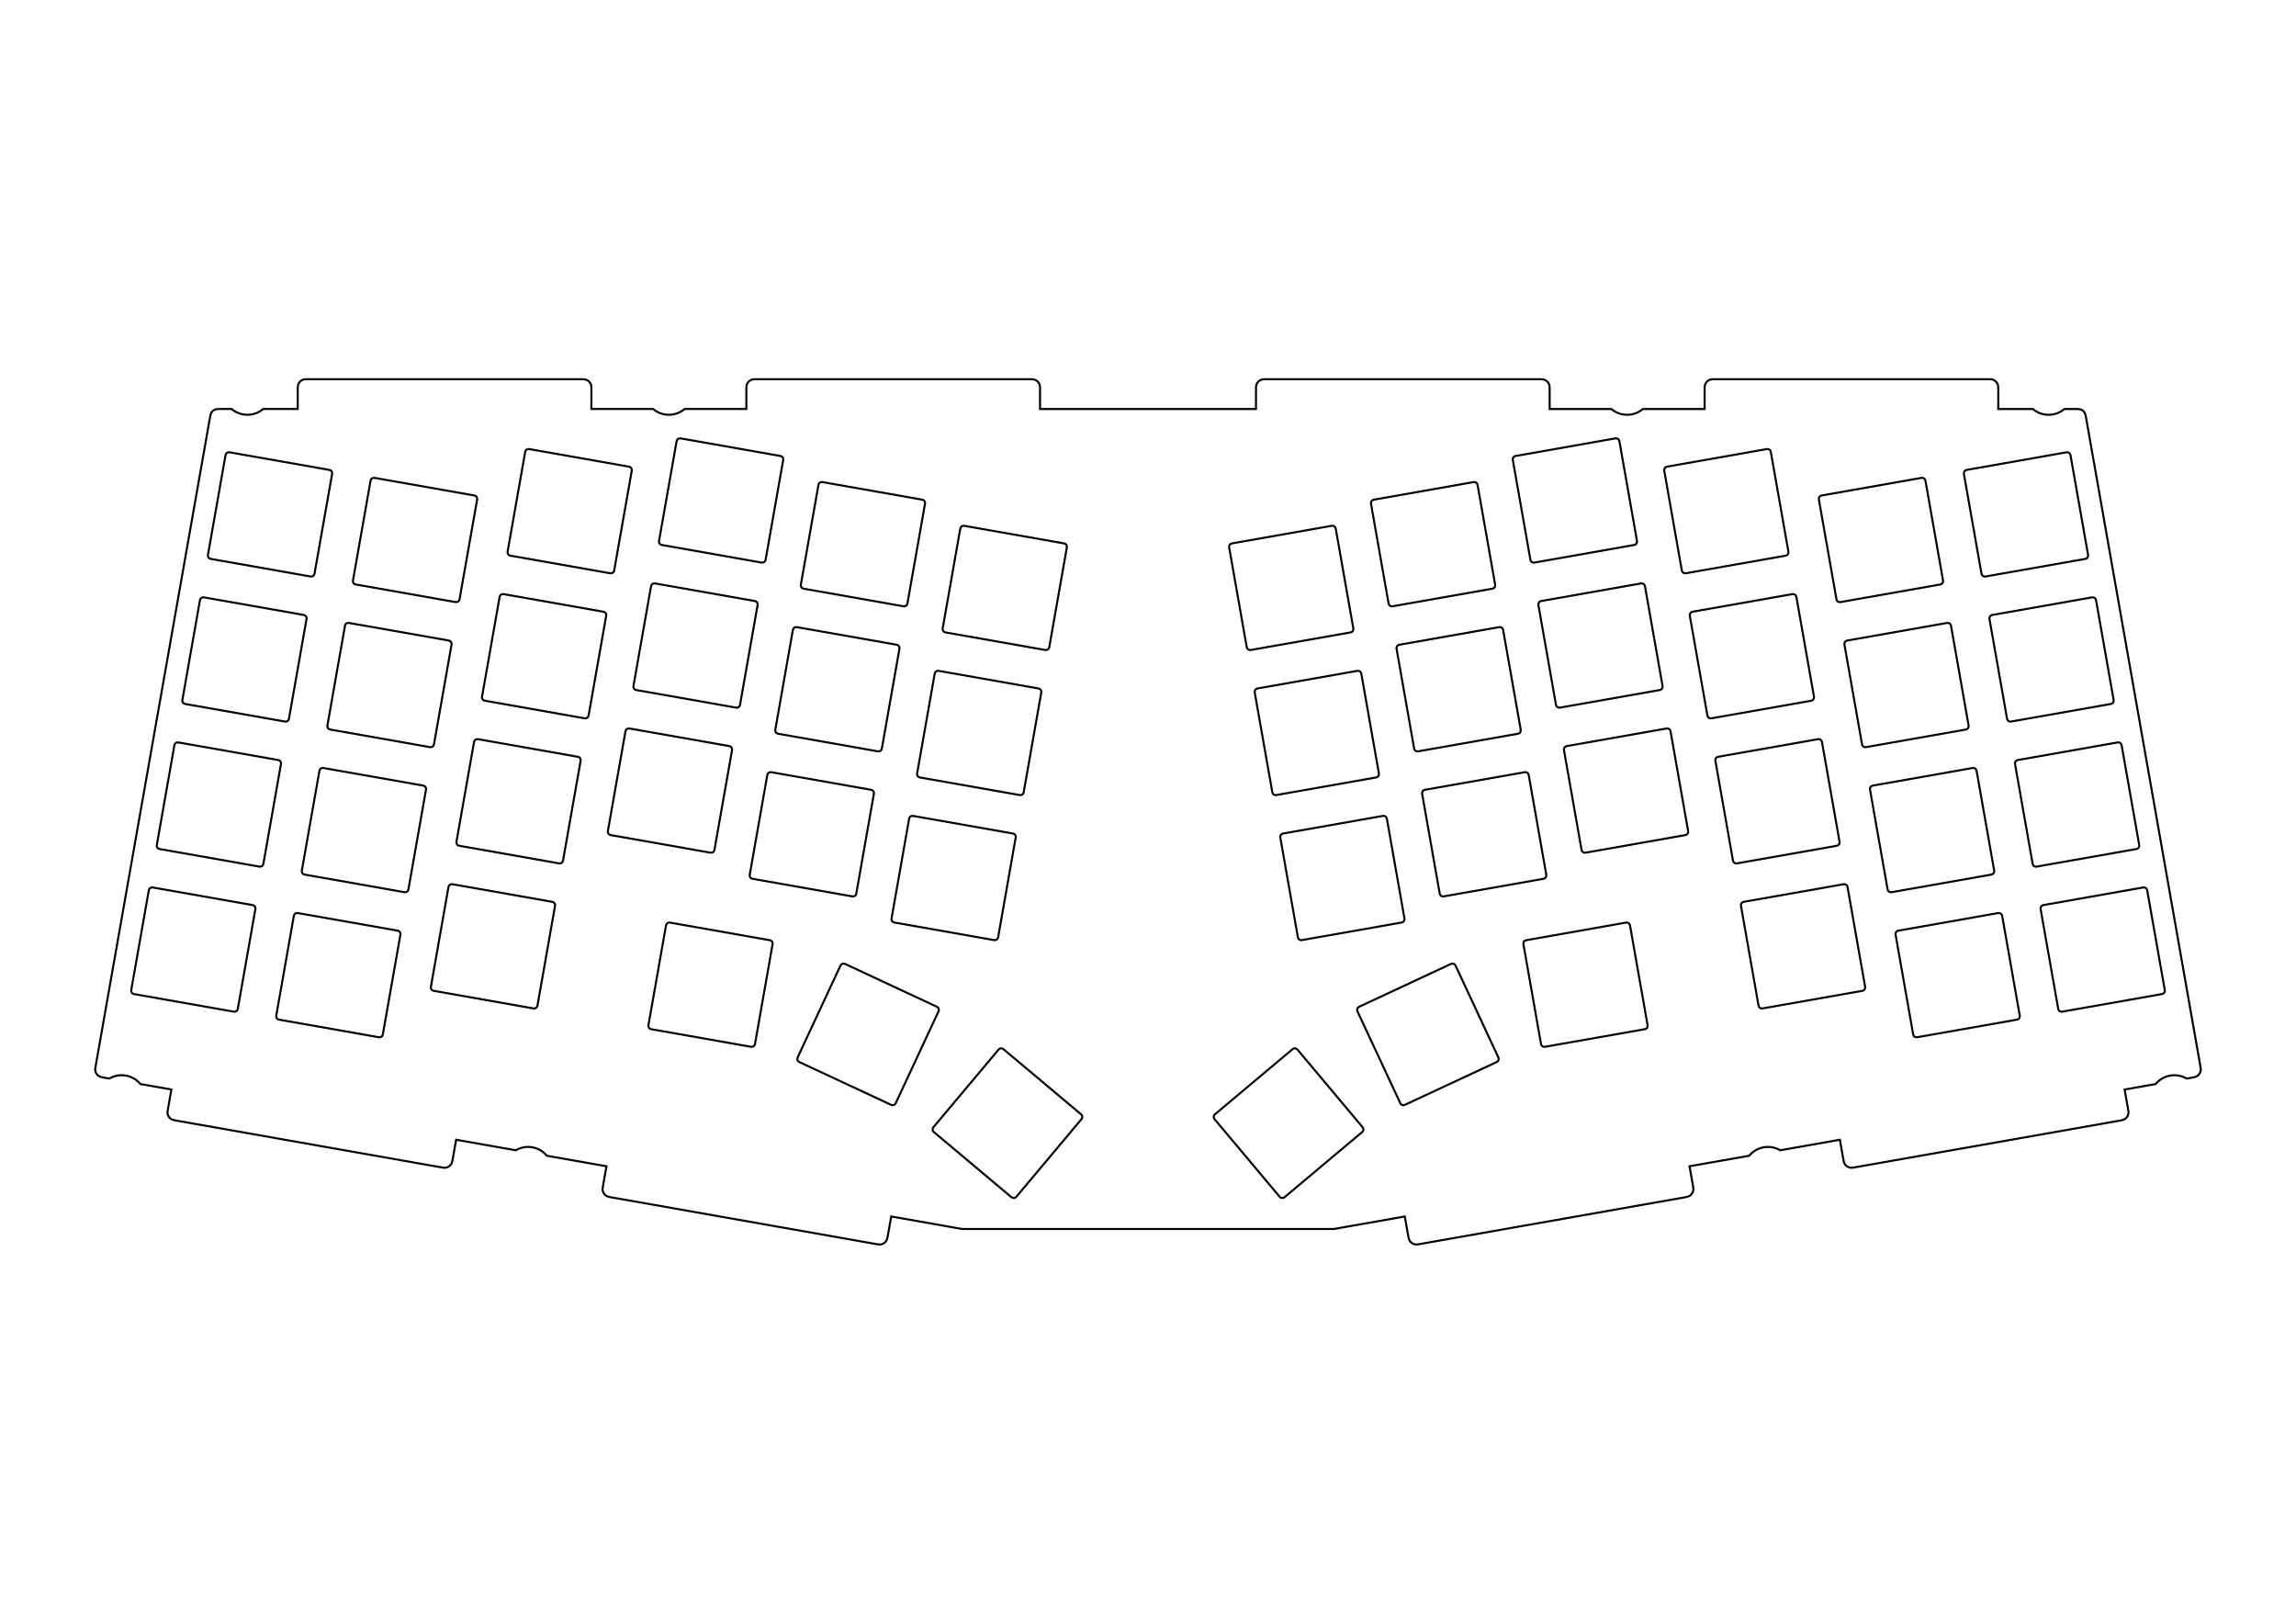 <?xml version="1.0" encoding="UTF-8" standalone="no"?>
<svg
   viewBox="0 0 1122.52 793.701"
   width="297mm"
   height="210mm"
   version="1.1"
   id="svg486"
   sodipodi:docname="switch-plate.svg"
   inkscape:version="1.3 (0e150ed, 2023-07-21)"
   xmlns:inkscape="http://www.inkscape.org/namespaces/inkscape"
   xmlns:sodipodi="http://sodipodi.sourceforge.net/DTD/sodipodi-0.dtd"
   xmlns="http://www.w3.org/2000/svg"
   xmlns:svg="http://www.w3.org/2000/svg">
  <sodipodi:namedview
     id="namedview486"
     pagecolor="#ffffff"
     bordercolor="#111111"
     borderopacity="1"
     inkscape:showpageshadow="0"
     inkscape:pageopacity="0"
     inkscape:pagecheckerboard="1"
     inkscape:deskcolor="#d1d1d1"
     inkscape:document-units="mm"
     inkscape:zoom="0.65767856"
     inkscape:cx="334.50992"
     inkscape:cy="549.66061"
     inkscape:window-width="2464"
     inkscape:window-height="1342"
     inkscape:window-x="1060"
     inkscape:window-y="452"
     inkscape:window-maximized="0"
     inkscape:current-layer="g486" />
  <desc
     id="desc1">switch-plate.dxf - scale = 1.000000, origin = (0.000000, 0.000000), method = manual</desc>
  <defs
     id="defs4">
    <marker
       id="DistanceX"
       orient="auto"
       refX="0"
       refY="0"
       style="overflow:visible">
      <path
         d="M 3,-3 -3,3 M 0,-5 V 5"
         style="stroke:#000000;stroke-width:0.5"
         id="path1" />
    </marker>
    <pattern
       id="Hatch"
       patternUnits="userSpaceOnUse"
       width="8"
       height="8"
       x="0"
       y="0">
      <path
         d="M8 4 l-4,4"
         stroke="#000000"
         stroke-width="0.25"
         linecap="square"
         id="path2" />
      <path
         d="M6 2 l-4,4"
         stroke="#000000"
         stroke-width="0.25"
         linecap="square"
         id="path3" />
      <path
         d="M4 0 l-4,4"
         stroke="#000000"
         stroke-width="0.25"
         linecap="square"
         id="path4" />
    </pattern>
    <symbol
       id="*MODEL_SPACE" />
    <symbol
       id="*PAPER_SPACE" />
  </defs>
  <g
     inkscape:groupmode="layer"
     inkscape:label="0"
     id="g486">
    <g
       id="g1"
       transform="translate(-2.843,9.539)">
      <path
         d="m 825.174,269.605 c 0.048,0.139 0.12,0.296 0.241,0.453 0.147,0.191 0.327,0.336 0.5,0.435 0.189,0.109 0.385,0.176 0.593,0.203 0.273,0.035 0.515,-0.01 0.741,-0.047 l 48.388,-8.531 c 0.158,-0.029 0.321,-0.058 0.488,-0.115 0.139,-0.048 0.296,-0.12 0.453,-0.241 0.191,-0.146 0.335,-0.327 0.435,-0.5 0.109,-0.189 0.176,-0.385 0.203,-0.593 0.035,-0.273 -0.007,-0.515 -0.047,-0.74 l -8.532,-48.389 c -0.028,-0.158 -0.057,-0.321 -0.114,-0.488 -0.048,-0.139 -0.12,-0.296 -0.241,-0.453 -0.147,-0.191 -0.327,-0.336 -0.5,-0.435 -0.189,-0.109 -0.385,-0.176 -0.593,-0.203 -0.273,-0.035 -0.515,0.01 -0.741,0.048 l -48.388,8.531 c -0.158,0.028 -0.321,0.057 -0.488,0.114 -0.139,0.048 -0.296,0.12 -0.453,0.241 -0.191,0.147 -0.335,0.327 -0.435,0.5 -0.109,0.189 -0.176,0.385 -0.203,0.593 -0.035,0.273 0.007,0.515 0.047,0.742 l 8.532,48.389 c 0.028,0.156 0.057,0.319 0.114,0.486 z"
         style="fill:none;stroke:#000000"
         id="path7"
         sodipodi:nodetypes="ssssccssssccssssccssssccs" />
      <path
         d="m 1052.532,425.355 c -0.048,-0.139 -0.12,-0.296 -0.241,-0.453 -0.147,-0.191 -0.327,-0.335 -0.5,-0.435 -0.189,-0.109 -0.385,-0.176 -0.593,-0.203 -0.274,-0.035 -0.515,0.007 -0.741,0.047 l -48.387,8.532 c -0.158,0.028 -0.321,0.057 -0.488,0.114 -0.139,0.048 -0.296,0.12 -0.453,0.241 -0.191,0.147 -0.336,0.327 -0.435,0.5 -0.109,0.189 -0.176,0.385 -0.203,0.593 -0.036,0.273 0.01,0.515 0.047,0.741 l 8.532,48.387 c 0.028,0.158 0.057,0.321 0.114,0.488 0.048,0.139 0.12,0.296 0.241,0.453 0.147,0.191 0.327,0.336 0.5,0.435 0.189,0.109 0.385,0.176 0.593,0.203 0.274,0.035 0.515,-0.01 0.741,-0.047 l 48.388,-8.532 c 0.158,-0.028 0.321,-0.056 0.488,-0.114 0.139,-0.048 0.296,-0.12 0.453,-0.241 0.191,-0.147 0.336,-0.327 0.435,-0.5 0.109,-0.189 0.176,-0.385 0.203,-0.593 0.035,-0.274 -0.01,-0.515 -0.047,-0.741 l -8.532,-48.387 c -0.028,-0.158 -0.057,-0.321 -0.114,-0.488 z"
         style="fill:none;stroke:#000000"
         id="path13"
         sodipodi:nodetypes="ssssccssssccssssccssssccs" />
      <path
         style="fill:none;stroke:#000000"
         d="m 687.359,529.539 c 0.068,0.145 0.138,0.295 0.237,0.442 0.082,0.122 0.193,0.255 0.35,0.375 0.191,0.147 0.403,0.239 0.596,0.291 0.21,0.056 0.417,0.071 0.625,0.043 0.273,-0.036 0.496,-0.14 0.704,-0.237 l 44.53,-20.765 c 0.145,-0.068 0.296,-0.138 0.442,-0.236 0.122,-0.082 0.255,-0.193 0.375,-0.35 0.147,-0.191 0.239,-0.403 0.291,-0.596 0.056,-0.21 0.071,-0.417 0.043,-0.625 -0.036,-0.273 -0.14,-0.496 -0.237,-0.704 l -20.765,-44.531 c -0.068,-0.145 -0.138,-0.295 -0.236,-0.442 -0.082,-0.122 -0.193,-0.255 -0.35,-0.375 -0.191,-0.147 -0.403,-0.239 -0.596,-0.291 -0.21,-0.056 -0.417,-0.071 -0.625,-0.043 -0.273,0.037 -0.496,0.14 -0.704,0.237 l -44.531,20.765 c -0.145,0.068 -0.295,0.138 -0.442,0.236 -0.122,0.082 -0.255,0.193 -0.375,0.35 -0.147,0.191 -0.239,0.403 -0.291,0.596 -0.056,0.21 -0.071,0.417 -0.043,0.625 0.036,0.273 0.14,0.496 0.237,0.704 z"
         id="path26"
         sodipodi:nodetypes="cssssccssssccssssccsssscc" />
      <path
         d="m 669.015,543.63 c 0.097,-0.111 0.196,-0.252 0.272,-0.435 0.092,-0.223 0.127,-0.451 0.127,-0.651 -1.7e-4,-0.218 -0.04,-0.421 -0.121,-0.615 -0.106,-0.255 -0.264,-0.443 -0.411,-0.619 l -31.583,-37.639 c -0.103,-0.123 -0.21,-0.25 -0.343,-0.366 -0.111,-0.097 -0.252,-0.196 -0.435,-0.272 -0.223,-0.092 -0.451,-0.127 -0.651,-0.127 -0.218,1e-4 -0.421,0.04 -0.615,0.12 -0.255,0.106 -0.443,0.264 -0.618,0.411 l -37.639,31.583 c -0.123,0.103 -0.25,0.21 -0.366,0.343 -0.097,0.111 -0.196,0.252 -0.272,0.435 -0.092,0.223 -0.127,0.451 -0.127,0.651 1.7e-4,0.218 0.04,0.421 0.121,0.615 0.106,0.255 0.264,0.442 0.411,0.618 l 31.583,37.639 c 0.103,0.123 0.21,0.25 0.343,0.366 0.111,0.097 0.252,0.196 0.435,0.272 0.223,0.092 0.451,0.127 0.651,0.127 0.218,-2e-4 0.421,-0.04 0.615,-0.121 0.255,-0.106 0.443,-0.264 0.618,-0.411 l 37.639,-31.583 c 0.123,-0.103 0.25,-0.209 0.366,-0.343 z"
         style="fill:none;stroke:#000000"
         id="path33"
         sodipodi:nodetypes="ssssccssssccssssccssssccs" />
      <path
         style="fill:none;stroke:#000000"
         d="m 706.69,427.071 c 0.028,0.158 0.057,0.321 0.114,0.488 0.048,0.139 0.12,0.296 0.241,0.453 0.147,0.191 0.327,0.335 0.5,0.435 0.189,0.109 0.385,0.176 0.593,0.203 0.273,0.035 0.515,-0.007 0.741,-0.047 l 48.387,-8.532 c 0.158,-0.028 0.321,-0.057 0.488,-0.114 0.139,-0.048 0.296,-0.12 0.453,-0.241 0.191,-0.147 0.335,-0.327 0.435,-0.5 0.109,-0.189 0.176,-0.385 0.203,-0.593 0.035,-0.273 -0.007,-0.515 -0.047,-0.741 l -8.532,-48.388 c -0.028,-0.158 -0.057,-0.321 -0.114,-0.488 -0.048,-0.139 -0.12,-0.296 -0.241,-0.453 -0.147,-0.191 -0.327,-0.335 -0.5,-0.435 -0.189,-0.109 -0.385,-0.176 -0.593,-0.203 -0.273,-0.035 -0.515,0.007 -0.741,0.047 l -48.388,8.532 c -0.158,0.028 -0.321,0.057 -0.488,0.114 -0.139,0.048 -0.296,0.12 -0.453,0.241 -0.191,0.147 -0.335,0.327 -0.435,0.5 -0.109,0.189 -0.176,0.385 -0.203,0.593 -0.035,0.273 0.007,0.515 0.047,0.741 z"
         id="path38"
         sodipodi:nodetypes="cssssccssssccssssccsssscc" />
      <path
         style="fill:none;stroke:#000000"
         d="m 311.683,220.73 c 0.04,-0.227 0.082,-0.468 0.047,-0.742 -0.027,-0.208 -0.095,-0.405 -0.203,-0.593 -0.1,-0.173 -0.244,-0.354 -0.435,-0.5 -0.157,-0.12 -0.314,-0.193 -0.453,-0.241 -0.167,-0.057 -0.33,-0.086 -0.488,-0.114 l -48.388,-8.531 c -0.226,-0.041 -0.468,-0.083 -0.741,-0.048 -0.208,0.027 -0.404,0.094 -0.593,0.203 -0.174,0.1 -0.354,0.244 -0.5,0.435 -0.12,0.157 -0.193,0.314 -0.241,0.453 -0.057,0.167 -0.086,0.33 -0.114,0.488 l -8.532,48.389 c -0.04,0.225 -0.082,0.467 -0.047,0.74 0.027,0.208 0.095,0.405 0.203,0.593 0.1,0.173 0.244,0.354 0.435,0.5 0.157,0.12 0.314,0.193 0.453,0.241 0.167,0.057 0.33,0.086 0.488,0.115 l 48.388,8.531 c 0.226,0.039 0.468,0.082 0.741,0.047 0.208,-0.027 0.404,-0.094 0.593,-0.203 0.174,-0.1 0.354,-0.244 0.5,-0.435 0.12,-0.157 0.193,-0.314 0.241,-0.453 0.057,-0.167 0.086,-0.33 0.114,-0.486 z"
         id="path45"
         sodipodi:nodetypes="cssssccssssccssssccsssscc" />
      <path
         style="fill:none;stroke:#000000"
         d="m 680.924,390.861 c -0.028,-0.158 -0.057,-0.321 -0.114,-0.488 -0.048,-0.139 -0.12,-0.296 -0.241,-0.453 -0.147,-0.191 -0.327,-0.335 -0.5,-0.435 -0.189,-0.109 -0.385,-0.176 -0.593,-0.203 -0.273,-0.035 -0.515,0.007 -0.741,0.047 l -48.387,8.532 c -0.158,0.028 -0.321,0.057 -0.488,0.114 -0.139,0.048 -0.296,0.12 -0.453,0.241 -0.191,0.147 -0.335,0.327 -0.435,0.5 -0.109,0.189 -0.176,0.385 -0.203,0.593 -0.035,0.273 0.007,0.515 0.047,0.741 l 8.532,48.388 c 0.028,0.158 0.057,0.321 0.114,0.488 0.048,0.139 0.12,0.296 0.241,0.453 0.147,0.191 0.327,0.335 0.5,0.435 0.189,0.109 0.385,0.176 0.593,0.203 0.273,0.035 0.515,-0.007 0.741,-0.047 l 48.387,-8.532 c 0.158,-0.028 0.321,-0.057 0.488,-0.114 0.139,-0.048 0.296,-0.12 0.453,-0.241 0.191,-0.147 0.335,-0.327 0.435,-0.5 0.109,-0.189 0.176,-0.385 0.203,-0.593 0.035,-0.273 -0.007,-0.515 -0.047,-0.741 z"
         id="path58"
         sodipodi:nodetypes="cssssccssssccssssccsssscc" />
      <path
         style="fill:none;stroke:#000000"
         d="m 67.033,474.231 c -0.04,0.226 -0.082,0.468 -0.047,0.741 0.027,0.208 0.095,0.404 0.203,0.593 0.1,0.173 0.244,0.354 0.435,0.5 0.157,0.12 0.314,0.193 0.453,0.241 0.167,0.057 0.33,0.086 0.488,0.114 l 48.388,8.532 c 0.226,0.04 0.468,0.083 0.741,0.047 0.208,-0.027 0.404,-0.094 0.593,-0.203 0.173,-0.1 0.354,-0.244 0.5,-0.435 0.12,-0.157 0.193,-0.314 0.241,-0.453 0.057,-0.167 0.086,-0.33 0.114,-0.488 l 8.532,-48.387 c 0.04,-0.226 0.082,-0.468 0.047,-0.741 -0.027,-0.208 -0.095,-0.404 -0.203,-0.593 -0.1,-0.174 -0.244,-0.354 -0.435,-0.5 -0.157,-0.12 -0.314,-0.193 -0.453,-0.241 -0.167,-0.057 -0.33,-0.086 -0.488,-0.114 l -48.387,-8.532 c -0.226,-0.04 -0.468,-0.083 -0.741,-0.047 -0.208,0.027 -0.404,0.095 -0.593,0.203 -0.173,0.1 -0.354,0.244 -0.5,0.435 -0.12,0.157 -0.193,0.314 -0.241,0.453 -0.057,0.167 -0.086,0.33 -0.114,0.488 z"
         id="path63"
         sodipodi:nodetypes="cssssccssssccssssccsssscc" />
      <path
         style="fill:none;stroke:#000000"
         d="m 312.571,325.61 c -0.04,0.226 -0.082,0.468 -0.047,0.741 0.027,0.208 0.095,0.404 0.203,0.593 0.1,0.173 0.244,0.354 0.435,0.5 0.157,0.12 0.314,0.193 0.453,0.241 0.167,0.057 0.33,0.086 0.488,0.114 l 48.388,8.532 c 0.226,0.04 0.468,0.082 0.741,0.047 0.208,-0.027 0.404,-0.095 0.593,-0.203 0.173,-0.1 0.354,-0.244 0.5,-0.435 0.12,-0.157 0.193,-0.314 0.241,-0.453 0.057,-0.167 0.086,-0.33 0.114,-0.488 l 8.532,-48.388 c 0.04,-0.226 0.082,-0.467 0.047,-0.741 -0.027,-0.208 -0.095,-0.404 -0.203,-0.593 -0.1,-0.173 -0.244,-0.354 -0.435,-0.5 -0.157,-0.12 -0.314,-0.193 -0.453,-0.241 -0.167,-0.057 -0.33,-0.086 -0.488,-0.115 l -48.387,-8.531 c -0.226,-0.04 -0.468,-0.082 -0.741,-0.047 -0.208,0.027 -0.404,0.095 -0.593,0.203 -0.173,0.1 -0.354,0.244 -0.5,0.435 -0.12,0.157 -0.193,0.314 -0.241,0.453 -0.057,0.167 -0.086,0.33 -0.114,0.487 z"
         id="path71"
         sodipodi:nodetypes="cssssccssssccssssccsssscc" />
      <path
         d="m 806.994,276.735 c -0.048,-0.139 -0.12,-0.296 -0.241,-0.453 -0.147,-0.191 -0.327,-0.335 -0.5,-0.435 -0.189,-0.109 -0.385,-0.176 -0.593,-0.203 -0.273,-0.035 -0.515,0.01 -0.741,0.047 l -48.387,8.531 c -0.158,0.029 -0.321,0.058 -0.488,0.115 -0.139,0.048 -0.296,0.12 -0.453,0.241 -0.191,0.147 -0.335,0.327 -0.435,0.5 -0.109,0.189 -0.176,0.385 -0.203,0.593 -0.035,0.274 0.007,0.515 0.047,0.741 l 8.532,48.388 c 0.028,0.158 0.057,0.321 0.114,0.488 0.048,0.139 0.12,0.296 0.241,0.453 0.147,0.191 0.327,0.335 0.5,0.435 0.189,0.109 0.385,0.176 0.593,0.203 0.273,0.035 0.515,-0.007 0.741,-0.047 l 48.388,-8.532 c 0.158,-0.028 0.321,-0.057 0.488,-0.114 0.139,-0.048 0.296,-0.12 0.453,-0.241 0.191,-0.147 0.335,-0.327 0.435,-0.5 0.109,-0.189 0.176,-0.385 0.203,-0.593 0.035,-0.273 -0.007,-0.515 -0.047,-0.741 l -8.532,-48.389 c -0.028,-0.156 -0.057,-0.32 -0.114,-0.487 z"
         style="fill:none;stroke:#000000"
         id="path77"
         sodipodi:nodetypes="ssssccssssccssssccssssccs" />
      <path
         style="fill:none;stroke:#000000"
         d="m 104.541,261.511 c -0.04,0.227 -0.082,0.469 -0.047,0.743 0.027,0.208 0.095,0.405 0.203,0.593 0.1,0.174 0.244,0.354 0.435,0.5 0.157,0.12 0.314,0.193 0.453,0.241 0.167,0.057 0.33,0.086 0.488,0.113 l 48.388,8.531 c 0.226,0.042 0.468,0.084 0.741,0.049 0.208,-0.027 0.404,-0.095 0.593,-0.203 0.173,-0.1 0.354,-0.244 0.5,-0.435 0.12,-0.157 0.193,-0.314 0.241,-0.453 0.057,-0.167 0.086,-0.33 0.114,-0.489 l 8.532,-48.389 c 0.04,-0.224 0.082,-0.466 0.047,-0.74 -0.027,-0.208 -0.095,-0.404 -0.203,-0.593 -0.1,-0.173 -0.244,-0.354 -0.435,-0.5 -0.157,-0.12 -0.314,-0.193 -0.453,-0.241 -0.167,-0.057 -0.33,-0.086 -0.488,-0.116 l -48.387,-8.531 c -0.226,-0.039 -0.468,-0.081 -0.741,-0.046 -0.208,0.027 -0.404,0.095 -0.593,0.203 -0.173,0.1 -0.354,0.244 -0.5,0.435 -0.12,0.157 -0.193,0.314 -0.241,0.453 -0.057,0.167 -0.086,0.33 -0.114,0.491 z"
         id="path85"
         sodipodi:nodetypes="cssssccssssccssssccsssscc" />
      <path
         style="fill:none;stroke:#000000"
         d="m 137.939,486.734 c -0.04,0.226 -0.083,0.468 -0.047,0.741 0.027,0.208 0.095,0.404 0.203,0.593 0.1,0.173 0.244,0.354 0.435,0.5 0.157,0.12 0.314,0.193 0.453,0.241 0.167,0.057 0.33,0.086 0.488,0.114 l 48.388,8.532 c 0.226,0.04 0.468,0.082 0.741,0.047 0.208,-0.027 0.404,-0.094 0.593,-0.203 0.173,-0.1 0.354,-0.244 0.5,-0.435 0.12,-0.157 0.193,-0.314 0.241,-0.453 0.057,-0.167 0.086,-0.33 0.114,-0.488 l 8.532,-48.387 c 0.04,-0.226 0.083,-0.468 0.047,-0.741 -0.027,-0.208 -0.095,-0.404 -0.203,-0.593 -0.1,-0.174 -0.244,-0.354 -0.435,-0.5 -0.157,-0.12 -0.314,-0.193 -0.453,-0.241 -0.167,-0.057 -0.33,-0.086 -0.488,-0.114 l -48.387,-8.532 c -0.226,-0.04 -0.468,-0.082 -0.741,-0.047 -0.208,0.027 -0.404,0.095 -0.593,0.203 -0.173,0.1 -0.354,0.244 -0.5,0.435 -0.12,0.157 -0.193,0.314 -0.241,0.453 -0.057,0.167 -0.086,0.33 -0.114,0.488 z"
         id="path95"
         sodipodi:nodetypes="cssssccssssccssssccsssscc" />
      <path
         style="fill:none;stroke:#000000"
         d="m 799.786,443.013 c -0.028,-0.158 -0.057,-0.321 -0.114,-0.488 -0.048,-0.139 -0.12,-0.296 -0.241,-0.453 -0.147,-0.191 -0.327,-0.335 -0.5,-0.435 -0.189,-0.109 -0.385,-0.176 -0.593,-0.203 -0.273,-0.035 -0.515,0.007 -0.741,0.047 l -48.387,8.532 c -0.158,0.028 -0.321,0.057 -0.488,0.114 -0.139,0.048 -0.296,0.12 -0.453,0.241 -0.191,0.147 -0.335,0.327 -0.435,0.5 -0.109,0.189 -0.176,0.385 -0.203,0.593 -0.035,0.273 0.007,0.515 0.047,0.741 l 8.532,48.387 c 0.028,0.158 0.057,0.321 0.114,0.488 0.048,0.139 0.12,0.296 0.241,0.453 0.147,0.191 0.327,0.335 0.5,0.435 0.189,0.109 0.385,0.176 0.593,0.203 0.273,0.035 0.515,-0.01 0.741,-0.047 l 48.388,-8.532 c 0.158,-0.028 0.321,-0.057 0.488,-0.114 0.139,-0.048 0.296,-0.12 0.453,-0.241 0.191,-0.146 0.335,-0.327 0.435,-0.5 0.109,-0.189 0.176,-0.385 0.203,-0.593 0.035,-0.273 -0.007,-0.515 -0.047,-0.741 z"
         id="path102"
         sodipodi:nodetypes="cssssccssssccssssccsssscc" />
      <path
         style="fill:none;stroke:#000000"
         d="m 394.417,276.07 c -0.04,0.226 -0.082,0.468 -0.047,0.741 0.027,0.208 0.095,0.405 0.203,0.593 0.1,0.173 0.244,0.354 0.435,0.5 0.157,0.12 0.314,0.193 0.453,0.241 0.167,0.057 0.33,0.086 0.488,0.114 l 48.388,8.531 c 0.226,0.041 0.468,0.083 0.741,0.048 0.208,-0.027 0.404,-0.094 0.593,-0.203 0.174,-0.1 0.354,-0.244 0.5,-0.435 0.12,-0.157 0.193,-0.314 0.241,-0.453 0.057,-0.167 0.086,-0.33 0.114,-0.487 l 8.532,-48.389 c 0.04,-0.226 0.082,-0.467 0.047,-0.741 -0.027,-0.208 -0.095,-0.404 -0.203,-0.593 -0.1,-0.173 -0.244,-0.354 -0.435,-0.5 -0.157,-0.12 -0.314,-0.193 -0.453,-0.241 -0.167,-0.057 -0.33,-0.086 -0.488,-0.115 l -48.387,-8.531 c -0.226,-0.04 -0.468,-0.083 -0.741,-0.047 -0.208,0.027 -0.404,0.094 -0.593,0.203 -0.174,0.1 -0.354,0.244 -0.5,0.435 -0.12,0.157 -0.193,0.314 -0.241,0.453 -0.057,0.167 -0.086,0.33 -0.114,0.487 z"
         id="path115"
         sodipodi:nodetypes="cssssccssssccssssccsssscc" />
      <path
         style="fill:none;stroke:#000000"
         d="m 977.064,291.03 c -0.158,0.028 -0.321,0.057 -0.488,0.114 -0.139,0.048 -0.296,0.12 -0.453,0.241 -0.191,0.146 -0.335,0.327 -0.435,0.5 -0.109,0.189 -0.176,0.385 -0.203,0.593 -0.035,0.273 0.007,0.515 0.047,0.741 l 8.532,48.387 c 0.028,0.158 0.057,0.321 0.114,0.488 0.048,0.139 0.12,0.296 0.241,0.453 0.147,0.191 0.327,0.335 0.5,0.435 0.189,0.109 0.385,0.176 0.593,0.203 0.273,0.035 0.515,-0.007 0.741,-0.047 l 48.387,-8.532 c 0.158,-0.028 0.321,-0.057 0.488,-0.114 0.139,-0.048 0.296,-0.12 0.453,-0.241 0.191,-0.147 0.336,-0.327 0.435,-0.5 0.109,-0.189 0.176,-0.385 0.203,-0.593 0.035,-0.273 -0.01,-0.515 -0.047,-0.741 l -8.532,-48.388 c -0.028,-0.157 -0.057,-0.321 -0.114,-0.488 -0.048,-0.139 -0.12,-0.296 -0.241,-0.453 -0.147,-0.191 -0.327,-0.336 -0.5,-0.435 -0.189,-0.109 -0.385,-0.176 -0.593,-0.203 -0.274,-0.035 -0.515,0.01 -0.741,0.048 z"
         id="path124"
         sodipodi:nodetypes="cssssccssssccssssccsssscc" />
      <path
         d="m 981.626,437.858 c -0.048,-0.139 -0.12,-0.296 -0.241,-0.453 -0.147,-0.191 -0.327,-0.335 -0.5,-0.435 -0.189,-0.109 -0.385,-0.176 -0.593,-0.203 -0.273,-0.035 -0.515,0.007 -0.741,0.047 l -48.387,8.532 c -0.158,0.028 -0.321,0.057 -0.488,0.114 -0.139,0.048 -0.296,0.12 -0.453,0.241 -0.191,0.147 -0.335,0.327 -0.435,0.5 -0.109,0.189 -0.176,0.385 -0.203,0.593 -0.035,0.273 0.007,0.515 0.047,0.741 l 8.532,48.387 c 0.028,0.158 0.057,0.321 0.114,0.488 0.048,0.139 0.12,0.296 0.241,0.453 0.147,0.191 0.327,0.335 0.5,0.435 0.189,0.109 0.385,0.176 0.593,0.203 0.273,0.035 0.515,-0.01 0.741,-0.047 l 48.388,-8.532 c 0.158,-0.028 0.321,-0.057 0.488,-0.114 0.139,-0.048 0.296,-0.12 0.453,-0.241 0.191,-0.147 0.335,-0.327 0.435,-0.5 0.109,-0.189 0.176,-0.385 0.203,-0.593 0.035,-0.274 -0.007,-0.515 -0.047,-0.741 l -8.532,-48.388 c -0.028,-0.158 -0.056,-0.321 -0.114,-0.488 z"
         style="fill:none;stroke:#000000"
         id="path125"
         sodipodi:nodetypes="ssssccssssccssssccssssccs" />
      <path
         style="fill:none;stroke:#000000"
         d="m 850.065,410.929 c 0.028,0.158 0.056,0.321 0.114,0.488 0.048,0.139 0.12,0.296 0.241,0.453 0.147,0.191 0.327,0.335 0.5,0.435 0.189,0.109 0.385,0.176 0.593,0.203 0.273,0.035 0.515,-0.007 0.741,-0.047 l 48.387,-8.532 c 0.158,-0.028 0.321,-0.057 0.488,-0.114 0.139,-0.048 0.296,-0.12 0.453,-0.241 0.191,-0.147 0.335,-0.327 0.435,-0.5 0.109,-0.189 0.176,-0.385 0.203,-0.593 0.035,-0.273 -0.007,-0.515 -0.047,-0.741 l -8.532,-48.387 c -0.028,-0.158 -0.057,-0.321 -0.114,-0.488 -0.048,-0.139 -0.12,-0.296 -0.241,-0.453 -0.147,-0.191 -0.327,-0.335 -0.5,-0.435 -0.189,-0.109 -0.385,-0.176 -0.593,-0.203 -0.273,-0.035 -0.515,0.007 -0.741,0.047 l -48.387,8.532 c -0.158,0.028 -0.321,0.057 -0.488,0.114 -0.139,0.048 -0.296,0.12 -0.453,0.241 -0.191,0.147 -0.335,0.327 -0.435,0.5 -0.109,0.189 -0.176,0.385 -0.203,0.593 -0.035,0.273 0.007,0.515 0.047,0.741 z"
         id="path134"
         sodipodi:nodetypes="cssssccssssccssssccsssscc" />
      <path
         style="fill:none;stroke:#000000"
         d="m 776.033,405.705 c 0.028,0.158 0.057,0.321 0.114,0.488 0.048,0.139 0.12,0.296 0.241,0.453 0.147,0.191 0.327,0.335 0.5,0.435 0.189,0.109 0.385,0.176 0.593,0.203 0.273,0.035 0.515,-0.007 0.741,-0.047 l 48.387,-8.532 c 0.158,-0.028 0.321,-0.057 0.488,-0.114 0.139,-0.048 0.296,-0.12 0.453,-0.241 0.191,-0.147 0.335,-0.327 0.435,-0.5 0.109,-0.189 0.176,-0.385 0.203,-0.593 0.035,-0.273 -0.007,-0.515 -0.047,-0.741 l -8.532,-48.388 c -0.028,-0.158 -0.057,-0.321 -0.114,-0.488 -0.048,-0.139 -0.12,-0.296 -0.241,-0.453 -0.147,-0.191 -0.327,-0.335 -0.5,-0.435 -0.189,-0.109 -0.385,-0.176 -0.593,-0.203 -0.273,-0.035 -0.515,0.007 -0.741,0.047 l -48.387,8.532 c -0.158,0.028 -0.321,0.057 -0.488,0.114 -0.139,0.048 -0.296,0.12 -0.453,0.241 -0.191,0.147 -0.335,0.327 -0.435,0.5 -0.109,0.189 -0.176,0.385 -0.203,0.593 -0.035,0.273 0.007,0.515 0.047,0.741 z"
         id="path142"
         sodipodi:nodetypes="cssssccssssccssssccsssscc" />
      <path
         style="fill:none;stroke:#000000"
         d="m 497.201,575.555 c 0.176,0.148 0.364,0.305 0.618,0.411 0.194,0.081 0.398,0.12 0.615,0.121 0.2,10e-5 0.428,-0.034 0.651,-0.127 0.183,-0.076 0.324,-0.175 0.435,-0.272 0.133,-0.116 0.24,-0.243 0.343,-0.366 l 31.583,-37.639 c 0.148,-0.176 0.305,-0.364 0.411,-0.618 0.081,-0.194 0.12,-0.398 0.121,-0.615 1.6e-4,-0.2 -0.035,-0.428 -0.127,-0.651 -0.076,-0.183 -0.175,-0.324 -0.272,-0.435 -0.116,-0.133 -0.243,-0.24 -0.366,-0.343 l -37.639,-31.583 c -0.176,-0.147 -0.364,-0.305 -0.618,-0.411 -0.194,-0.081 -0.398,-0.12 -0.615,-0.12 -0.2,-2e-4 -0.428,0.034 -0.651,0.127 -0.183,0.076 -0.324,0.175 -0.435,0.272 -0.133,0.116 -0.24,0.243 -0.343,0.366 l -31.583,37.639 c -0.148,0.176 -0.305,0.364 -0.411,0.619 -0.081,0.194 -0.12,0.398 -0.121,0.615 -1.6e-4,0.2 0.034,0.428 0.127,0.651 0.076,0.183 0.175,0.324 0.272,0.435 0.116,0.133 0.243,0.24 0.366,0.343 z"
         id="path155"
         sodipodi:nodetypes="cssssccssssccssssccsssscc" />
      <path
         d="m 438.708,439.99 c 0.027,0.208 0.095,0.404 0.203,0.593 0.1,0.173 0.244,0.354 0.435,0.5 0.157,0.12 0.314,0.193 0.453,0.241 0.167,0.057 0.33,0.086 0.488,0.114 l 48.388,8.532 c 0.226,0.04 0.468,0.082 0.741,0.047 0.208,-0.027 0.404,-0.095 0.593,-0.203 0.174,-0.1 0.354,-0.244 0.5,-0.435 0.12,-0.157 0.193,-0.314 0.241,-0.453 0.057,-0.167 0.086,-0.33 0.114,-0.488 l 8.532,-48.388 c 0.04,-0.226 0.082,-0.468 0.047,-0.741 -0.027,-0.208 -0.095,-0.404 -0.203,-0.593 -0.1,-0.173 -0.244,-0.354 -0.435,-0.5 -0.157,-0.12 -0.314,-0.193 -0.453,-0.241 -0.167,-0.057 -0.33,-0.086 -0.488,-0.114 l -48.387,-8.532 c -0.226,-0.04 -0.468,-0.082 -0.741,-0.047 -0.208,0.027 -0.404,0.095 -0.593,0.203 -0.174,0.1 -0.354,0.244 -0.5,0.435 -0.12,0.157 -0.193,0.314 -0.241,0.453 -0.057,0.167 -0.086,0.33 -0.114,0.488 l -8.532,48.387 c -0.04,0.226 -0.082,0.468 -0.047,0.741 z"
         style="fill:none;stroke:#000000"
         id="path162"
         sodipodi:nodetypes="ssssccssssccssssccssssccs" />
      <path
         d="m 430.1,377.942 c -0.027,-0.208 -0.095,-0.404 -0.203,-0.593 -0.1,-0.174 -0.244,-0.354 -0.435,-0.5 -0.157,-0.12 -0.314,-0.193 -0.453,-0.241 -0.167,-0.057 -0.33,-0.086 -0.488,-0.114 l -48.388,-8.532 c -0.226,-0.04 -0.468,-0.082 -0.741,-0.047 -0.208,0.027 -0.404,0.095 -0.593,0.203 -0.173,0.1 -0.354,0.244 -0.5,0.435 -0.12,0.157 -0.193,0.314 -0.241,0.453 -0.057,0.167 -0.086,0.33 -0.114,0.488 l -8.532,48.388 c -0.04,0.226 -0.083,0.468 -0.047,0.741 0.027,0.208 0.095,0.404 0.203,0.593 0.1,0.174 0.244,0.354 0.435,0.5 0.157,0.12 0.314,0.193 0.453,0.241 0.167,0.057 0.33,0.086 0.488,0.114 l 48.387,8.532 c 0.226,0.04 0.468,0.082 0.741,0.047 0.208,-0.027 0.404,-0.095 0.593,-0.203 0.173,-0.1 0.354,-0.244 0.5,-0.435 0.12,-0.157 0.193,-0.314 0.241,-0.453 0.057,-0.167 0.086,-0.33 0.114,-0.488 l 8.532,-48.388 c 0.04,-0.226 0.082,-0.468 0.047,-0.741 z"
         style="fill:none;stroke:#000000"
         id="path166"
         sodipodi:nodetypes="ssssccssssccssssccssssccs" />
      <path
         style="fill:none;stroke:#000000"
         d="m 925.66,425.016 c 0.028,0.158 0.057,0.321 0.114,0.488 0.048,0.139 0.12,0.296 0.241,0.453 0.147,0.191 0.327,0.335 0.5,0.435 0.189,0.109 0.385,0.176 0.593,0.203 0.273,0.035 0.515,-0.007 0.741,-0.047 l 48.388,-8.532 c 0.158,-0.028 0.321,-0.057 0.488,-0.114 0.139,-0.048 0.296,-0.12 0.453,-0.241 0.191,-0.147 0.335,-0.327 0.435,-0.5 0.109,-0.189 0.176,-0.385 0.203,-0.593 0.035,-0.273 -0.007,-0.515 -0.047,-0.741 l -8.532,-48.388 c -0.028,-0.158 -0.057,-0.321 -0.114,-0.488 -0.048,-0.139 -0.12,-0.296 -0.241,-0.453 -0.147,-0.191 -0.327,-0.335 -0.5,-0.435 -0.189,-0.109 -0.385,-0.176 -0.593,-0.203 -0.273,-0.035 -0.515,0.007 -0.741,0.047 l -48.388,8.532 c -0.158,0.028 -0.321,0.057 -0.488,0.114 -0.139,0.048 -0.296,0.12 -0.453,0.241 -0.191,0.147 -0.335,0.327 -0.435,0.5 -0.109,0.189 -0.176,0.385 -0.203,0.593 -0.035,0.273 0.007,0.515 0.047,0.741 z"
         id="path178"
         sodipodi:nodetypes="cssssccssssccssssccsssscc" />
      <path
         d="m 663.406,299.512 c 0.139,-0.048 0.296,-0.12 0.453,-0.241 0.191,-0.147 0.335,-0.327 0.435,-0.5 0.109,-0.189 0.176,-0.385 0.203,-0.593 0.035,-0.273 -0.007,-0.515 -0.047,-0.739 l -8.532,-48.389 c -0.028,-0.159 -0.057,-0.322 -0.114,-0.489 -0.048,-0.139 -0.12,-0.296 -0.241,-0.453 -0.147,-0.191 -0.327,-0.336 -0.5,-0.435 -0.189,-0.109 -0.385,-0.176 -0.593,-0.203 -0.273,-0.035 -0.515,0.01 -0.741,0.049 l -48.387,8.531 c -0.158,0.027 -0.321,0.056 -0.488,0.113 -0.139,0.048 -0.296,0.12 -0.453,0.241 -0.191,0.146 -0.335,0.327 -0.435,0.5 -0.109,0.189 -0.176,0.385 -0.203,0.593 -0.035,0.273 0.007,0.515 0.047,0.743 l 8.532,48.384 c 0.028,0.16 0.057,0.323 0.114,0.49 0.048,0.139 0.12,0.296 0.241,0.453 0.147,0.191 0.327,0.335 0.5,0.435 0.189,0.109 0.385,0.176 0.593,0.203 0.273,0.035 0.515,-0.01 0.741,-0.046 l 48.387,-8.531 c 0.158,-0.03 0.321,-0.059 0.488,-0.116 z"
         style="fill:none;stroke:#000000"
         id="path185"
         sodipodi:nodetypes="ssssccssssccssssccssssccs" />
      <path
         d="m 299.227,290.894 c -0.027,-0.208 -0.095,-0.404 -0.203,-0.593 -0.1,-0.173 -0.244,-0.354 -0.435,-0.5 -0.157,-0.12 -0.314,-0.193 -0.453,-0.241 -0.167,-0.057 -0.33,-0.086 -0.488,-0.112 l -48.387,-8.536 c -0.226,-0.038 -0.468,-0.081 -0.741,-0.045 -0.208,0.027 -0.404,0.095 -0.593,0.203 -0.174,0.1 -0.354,0.244 -0.5,0.435 -0.12,0.157 -0.193,0.314 -0.241,0.453 -0.057,0.167 -0.086,0.33 -0.114,0.49 l -8.532,48.386 c -0.04,0.226 -0.083,0.468 -0.047,0.741 0.027,0.208 0.095,0.404 0.203,0.593 0.1,0.174 0.244,0.354 0.435,0.5 0.157,0.12 0.314,0.193 0.453,0.241 0.167,0.057 0.33,0.086 0.488,0.114 l 48.388,8.532 c 0.226,0.04 0.468,0.082 0.741,0.047 0.208,-0.027 0.404,-0.095 0.593,-0.203 0.173,-0.1 0.354,-0.244 0.5,-0.435 0.12,-0.157 0.193,-0.314 0.241,-0.453 0.057,-0.167 0.086,-0.33 0.114,-0.488 l 8.532,-48.385 c 0.04,-0.229 0.083,-0.47 0.047,-0.744 z"
         style="fill:none;stroke:#000000"
         id="path196"
         sodipodi:nodetypes="ssssccssssccssssccssssccs" />
      <path
         d="m 461.854,484.305 c 0.028,-0.208 0.013,-0.415 -0.043,-0.625 -0.052,-0.194 -0.144,-0.405 -0.291,-0.596 -0.121,-0.157 -0.253,-0.268 -0.375,-0.35 -0.147,-0.099 -0.297,-0.169 -0.442,-0.236 l -44.531,-20.765 c -0.208,-0.097 -0.43,-0.201 -0.704,-0.237 -0.208,-0.028 -0.415,-0.013 -0.625,0.043 -0.193,0.052 -0.405,0.144 -0.596,0.291 -0.157,0.121 -0.268,0.253 -0.35,0.375 -0.099,0.146 -0.169,0.297 -0.236,0.442 l -20.765,44.531 c -0.097,0.208 -0.201,0.43 -0.237,0.704 -0.028,0.208 -0.013,0.415 0.043,0.625 0.052,0.194 0.144,0.405 0.291,0.596 0.121,0.157 0.253,0.268 0.375,0.35 0.147,0.099 0.297,0.169 0.442,0.236 l 44.53,20.765 c 0.208,0.097 0.431,0.201 0.704,0.237 0.208,0.028 0.415,0.013 0.625,-0.043 0.193,-0.052 0.405,-0.144 0.596,-0.291 0.157,-0.121 0.268,-0.253 0.35,-0.375 0.099,-0.147 0.169,-0.297 0.237,-0.442 l 20.765,-44.53 c 0.097,-0.208 0.201,-0.431 0.237,-0.704 z"
         style="fill:none;stroke:#000000"
         id="path202"
         sodipodi:nodetypes="ssssccssssccssssccssssccs" />
      <path
         style="fill:none;stroke:#000000"
         d="m 862.568,481.835 c 0.028,0.158 0.057,0.321 0.114,0.488 0.048,0.139 0.12,0.296 0.241,0.453 0.147,0.191 0.327,0.336 0.5,0.435 0.189,0.109 0.385,0.176 0.593,0.203 0.273,0.035 0.515,-0.01 0.741,-0.047 l 48.387,-8.532 c 0.158,-0.028 0.321,-0.057 0.488,-0.114 0.139,-0.048 0.296,-0.12 0.453,-0.241 0.191,-0.147 0.335,-0.327 0.435,-0.5 0.109,-0.189 0.176,-0.385 0.203,-0.593 0.035,-0.274 -0.007,-0.515 -0.047,-0.741 l -8.532,-48.388 c -0.028,-0.158 -0.057,-0.321 -0.114,-0.488 -0.048,-0.139 -0.12,-0.296 -0.241,-0.453 -0.147,-0.191 -0.327,-0.335 -0.5,-0.435 -0.189,-0.109 -0.385,-0.176 -0.593,-0.203 -0.273,-0.035 -0.515,0.007 -0.741,0.047 l -48.388,8.532 c -0.158,0.028 -0.321,0.057 -0.488,0.114 -0.139,0.048 -0.296,0.12 -0.453,0.241 -0.191,0.147 -0.335,0.327 -0.435,0.5 -0.109,0.189 -0.176,0.385 -0.203,0.593 -0.035,0.273 0.007,0.515 0.047,0.741 z"
         id="path212"
         sodipodi:nodetypes="cssssccssssccssssccsssscc" />
      <path
         style="fill:none;stroke:#000000"
         d="m 893.655,232.629 c -0.158,0.026 -0.321,0.055 -0.488,0.112 -0.139,0.048 -0.296,0.12 -0.453,0.241 -0.191,0.147 -0.335,0.327 -0.435,0.5 -0.109,0.189 -0.176,0.385 -0.203,0.593 -0.035,0.273 0.007,0.515 0.047,0.743 l 8.532,48.384 c 0.028,0.16 0.057,0.323 0.114,0.49 0.048,0.139 0.12,0.296 0.241,0.453 0.147,0.191 0.327,0.335 0.5,0.435 0.189,0.109 0.385,0.176 0.593,0.203 0.273,0.035 0.515,-0.01 0.741,-0.045 l 48.388,-8.536 c 0.158,-0.026 0.321,-0.054 0.488,-0.112 0.139,-0.048 0.296,-0.12 0.453,-0.241 0.191,-0.147 0.335,-0.327 0.435,-0.5 0.109,-0.189 0.176,-0.385 0.203,-0.593 0.035,-0.274 -0.007,-0.515 -0.047,-0.739 l -8.532,-48.389 c -0.028,-0.159 -0.056,-0.322 -0.114,-0.489 -0.048,-0.139 -0.12,-0.296 -0.241,-0.453 -0.147,-0.191 -0.327,-0.336 -0.5,-0.435 -0.189,-0.109 -0.385,-0.176 -0.593,-0.203 -0.273,-0.035 -0.515,0.01 -0.741,0.044 z"
         id="path214"
         sodipodi:nodetypes="cssssccssssccssssccsssscc" />
      <path
         d="m 360.757,356.576 c -0.027,-0.208 -0.095,-0.404 -0.203,-0.593 -0.1,-0.174 -0.244,-0.354 -0.435,-0.5 -0.157,-0.12 -0.314,-0.193 -0.453,-0.241 -0.167,-0.057 -0.33,-0.086 -0.488,-0.114 l -48.387,-8.532 c -0.226,-0.04 -0.468,-0.082 -0.741,-0.047 -0.208,0.027 -0.404,0.095 -0.593,0.203 -0.174,0.1 -0.354,0.244 -0.5,0.435 -0.12,0.157 -0.193,0.314 -0.241,0.453 -0.057,0.167 -0.086,0.33 -0.114,0.488 l -8.532,48.388 c -0.04,0.226 -0.083,0.468 -0.047,0.741 0.027,0.208 0.095,0.404 0.203,0.593 0.1,0.174 0.244,0.354 0.435,0.5 0.157,0.12 0.314,0.193 0.453,0.241 0.167,0.057 0.33,0.086 0.488,0.114 l 48.387,8.532 c 0.226,0.04 0.468,0.082 0.741,0.047 0.208,-0.027 0.404,-0.095 0.593,-0.203 0.174,-0.1 0.354,-0.244 0.5,-0.435 0.12,-0.157 0.193,-0.314 0.241,-0.453 0.057,-0.167 0.086,-0.33 0.114,-0.488 l 8.532,-48.388 c 0.04,-0.226 0.083,-0.468 0.047,-0.741 z"
         style="fill:none;stroke:#000000"
         id="path222"
         sodipodi:nodetypes="ssssccssssccssssccssssccs" />
      <path
         style="fill:none;stroke:#000000"
         d="m 501.178,379.064 c 0.226,0.04 0.468,0.082 0.741,0.047 0.208,-0.027 0.404,-0.095 0.593,-0.203 0.174,-0.1 0.354,-0.244 0.5,-0.435 0.12,-0.157 0.193,-0.314 0.241,-0.453 0.057,-0.167 0.086,-0.33 0.114,-0.488 l 8.532,-48.388 c 0.04,-0.226 0.083,-0.468 0.047,-0.741 -0.027,-0.208 -0.095,-0.404 -0.203,-0.593 -0.1,-0.174 -0.244,-0.354 -0.435,-0.5 -0.157,-0.12 -0.314,-0.193 -0.453,-0.241 -0.167,-0.057 -0.33,-0.086 -0.488,-0.114 l -48.388,-8.532 c -0.226,-0.04 -0.468,-0.083 -0.741,-0.047 -0.208,0.027 -0.404,0.095 -0.593,0.203 -0.173,0.1 -0.354,0.244 -0.5,0.435 -0.12,0.157 -0.193,0.314 -0.241,0.453 -0.057,0.167 -0.086,0.33 -0.114,0.488 l -8.532,48.387 c -0.04,0.226 -0.083,0.468 -0.047,0.741 0.027,0.208 0.095,0.404 0.203,0.593 0.1,0.173 0.244,0.354 0.435,0.5 0.157,0.12 0.314,0.193 0.453,0.241 0.167,0.057 0.33,0.086 0.488,0.114 z"
         id="path229"
         sodipodi:nodetypes="cssssccssssccssssccsssscc" />
      <path
         d="m 956.621,296.046 c -0.048,-0.139 -0.12,-0.296 -0.241,-0.453 -0.147,-0.191 -0.327,-0.336 -0.5,-0.435 -0.189,-0.109 -0.385,-0.176 -0.593,-0.203 -0.273,-0.035 -0.515,0.01 -0.741,0.047 l -48.387,8.531 c -0.158,0.029 -0.321,0.058 -0.489,0.115 -0.139,0.048 -0.296,0.12 -0.453,0.241 -0.191,0.147 -0.335,0.327 -0.435,0.5 -0.109,0.189 -0.176,0.385 -0.203,0.593 -0.035,0.273 0.007,0.515 0.047,0.74 l 8.532,48.389 c 0.028,0.158 0.056,0.321 0.114,0.488 0.048,0.139 0.12,0.296 0.241,0.453 0.147,0.191 0.327,0.335 0.5,0.435 0.189,0.109 0.385,0.176 0.593,0.203 0.273,0.035 0.515,-0.007 0.741,-0.047 l 48.387,-8.532 c 0.158,-0.028 0.321,-0.057 0.488,-0.114 0.139,-0.048 0.296,-0.12 0.453,-0.241 0.191,-0.147 0.335,-0.327 0.435,-0.5 0.109,-0.189 0.176,-0.385 0.203,-0.593 0.035,-0.273 -0.007,-0.515 -0.047,-0.741 l -8.532,-48.389 c -0.028,-0.156 -0.057,-0.319 -0.114,-0.486 z"
         style="fill:none;stroke:#000000"
         id="path239"
         sodipodi:nodetypes="ssssccssssccssssccssssccs" />
      <path
         d="m 211.13,375.887 c -0.027,-0.208 -0.095,-0.404 -0.203,-0.593 -0.1,-0.173 -0.244,-0.354 -0.435,-0.5 -0.157,-0.12 -0.314,-0.193 -0.453,-0.241 -0.167,-0.057 -0.33,-0.086 -0.488,-0.114 l -48.388,-8.532 c -0.226,-0.04 -0.468,-0.082 -0.741,-0.047 -0.208,0.027 -0.404,0.095 -0.593,0.203 -0.173,0.1 -0.354,0.244 -0.5,0.435 -0.12,0.157 -0.193,0.314 -0.241,0.453 -0.057,0.167 -0.086,0.33 -0.114,0.488 l -8.532,48.388 c -0.04,0.226 -0.082,0.468 -0.047,0.741 0.027,0.208 0.095,0.404 0.203,0.593 0.1,0.174 0.244,0.354 0.435,0.5 0.157,0.12 0.314,0.193 0.453,0.241 0.167,0.057 0.33,0.086 0.488,0.114 l 48.388,8.532 c 0.226,0.04 0.468,0.082 0.741,0.047 0.208,-0.027 0.404,-0.095 0.593,-0.203 0.173,-0.1 0.354,-0.244 0.5,-0.435 0.12,-0.157 0.193,-0.314 0.241,-0.453 0.057,-0.167 0.086,-0.33 0.114,-0.488 l 8.532,-48.387 c 0.04,-0.226 0.082,-0.468 0.047,-0.741 z"
         style="fill:none;stroke:#000000"
         id="path250"
         sodipodi:nodetypes="ssssccssssccssssccssssccs" />
      <path
         style="fill:none;stroke:#000000"
         d="m 513.68,308.159 c 0.226,0.038 0.468,0.081 0.741,0.046 0.208,-0.027 0.404,-0.095 0.593,-0.203 0.173,-0.1 0.354,-0.244 0.5,-0.435 0.12,-0.157 0.193,-0.314 0.241,-0.453 0.057,-0.167 0.086,-0.33 0.114,-0.49 l 8.532,-48.384 c 0.04,-0.228 0.083,-0.469 0.047,-0.743 -0.027,-0.208 -0.095,-0.405 -0.203,-0.593 -0.1,-0.173 -0.244,-0.354 -0.435,-0.5 -0.157,-0.12 -0.314,-0.193 -0.453,-0.241 -0.167,-0.057 -0.33,-0.086 -0.488,-0.113 l -48.387,-8.531 c -0.226,-0.042 -0.468,-0.084 -0.741,-0.049 -0.208,0.027 -0.404,0.094 -0.593,0.203 -0.173,0.1 -0.354,0.244 -0.5,0.435 -0.12,0.157 -0.193,0.314 -0.241,0.453 -0.057,0.167 -0.086,0.33 -0.114,0.489 l -8.532,48.389 c -0.04,0.224 -0.083,0.466 -0.047,0.739 0.027,0.208 0.095,0.405 0.203,0.593 0.1,0.173 0.244,0.354 0.435,0.5 0.157,0.12 0.314,0.193 0.453,0.241 0.167,0.057 0.33,0.086 0.488,0.116 z"
         id="path259"
         sodipodi:nodetypes="cssssccssssccssssccsssscc" />
      <path
         style="fill:none;stroke:#000000"
         d="m 751.028,263.891 c 0.028,0.159 0.057,0.323 0.114,0.49 0.048,0.139 0.12,0.296 0.241,0.453 0.147,0.191 0.327,0.335 0.5,0.435 0.189,0.109 0.385,0.176 0.593,0.203 0.273,0.035 0.515,-0.01 0.741,-0.045 l 48.387,-8.536 c 0.158,-0.026 0.321,-0.055 0.488,-0.112 0.139,-0.048 0.296,-0.12 0.453,-0.241 0.191,-0.147 0.335,-0.327 0.435,-0.5 0.109,-0.189 0.176,-0.385 0.203,-0.593 0.035,-0.274 -0.007,-0.515 -0.047,-0.743 l -8.532,-48.384 c -0.028,-0.159 -0.057,-0.323 -0.114,-0.49 -0.048,-0.139 -0.12,-0.296 -0.241,-0.453 -0.147,-0.191 -0.327,-0.336 -0.5,-0.435 -0.189,-0.109 -0.385,-0.176 -0.593,-0.203 -0.273,-0.035 -0.515,0.01 -0.741,0.045 l -48.388,8.536 c -0.158,0.026 -0.321,0.055 -0.488,0.112 -0.139,0.048 -0.296,0.12 -0.453,0.241 -0.191,0.146 -0.335,0.327 -0.435,0.5 -0.109,0.189 -0.176,0.385 -0.203,0.593 -0.035,0.273 0.007,0.515 0.047,0.744 z"
         id="path268"
         sodipodi:nodetypes="cssssccssssccssssccsssscc" />
      <path
         d="m 1015.024,212.637 c -0.048,-0.139 -0.12,-0.296 -0.241,-0.453 -0.147,-0.191 -0.327,-0.335 -0.5,-0.435 -0.189,-0.109 -0.385,-0.176 -0.593,-0.203 -0.274,-0.035 -0.515,0.01 -0.741,0.046 l -48.387,8.531 c -0.158,0.03 -0.321,0.059 -0.488,0.116 -0.139,0.048 -0.296,0.12 -0.453,0.241 -0.191,0.147 -0.335,0.327 -0.435,0.5 -0.109,0.189 -0.176,0.385 -0.203,0.593 -0.035,0.274 0.007,0.515 0.047,0.74 l 8.532,48.389 c 0.028,0.158 0.057,0.322 0.114,0.489 0.048,0.139 0.12,0.296 0.241,0.453 0.147,0.191 0.327,0.336 0.5,0.435 0.189,0.109 0.385,0.176 0.593,0.203 0.273,0.035 0.515,-0.01 0.741,-0.049 l 48.388,-8.531 c 0.158,-0.027 0.321,-0.056 0.488,-0.113 0.139,-0.048 0.296,-0.12 0.453,-0.241 0.191,-0.146 0.336,-0.327 0.435,-0.5 0.109,-0.189 0.176,-0.385 0.203,-0.593 0.035,-0.273 -0.01,-0.515 -0.047,-0.743 l -8.532,-48.384 c -0.028,-0.16 -0.057,-0.324 -0.114,-0.491 z"
         style="fill:none;stroke:#000000"
         id="path271"
         sodipodi:nodetypes="ssssccssssccssssccssssccs" />
      <path
         d="m 185.427,224.048 c -0.208,0.027 -0.404,0.095 -0.593,0.203 -0.173,0.1 -0.354,0.244 -0.5,0.435 -0.12,0.157 -0.193,0.314 -0.241,0.453 -0.057,0.167 -0.086,0.33 -0.114,0.489 l -8.532,48.389 c -0.04,0.224 -0.083,0.465 -0.047,0.739 0.027,0.208 0.095,0.404 0.203,0.593 0.1,0.173 0.244,0.354 0.435,0.5 0.157,0.12 0.314,0.193 0.453,0.241 0.167,0.057 0.33,0.086 0.488,0.112 l 48.388,8.536 c 0.226,0.038 0.468,0.081 0.741,0.045 0.208,-0.027 0.404,-0.094 0.593,-0.203 0.174,-0.1 0.354,-0.244 0.5,-0.435 0.12,-0.157 0.193,-0.314 0.241,-0.453 0.057,-0.167 0.086,-0.33 0.114,-0.49 l 8.532,-48.384 c 0.04,-0.228 0.083,-0.47 0.047,-0.743 -0.027,-0.208 -0.095,-0.405 -0.203,-0.593 -0.1,-0.173 -0.244,-0.354 -0.435,-0.5 -0.157,-0.12 -0.314,-0.193 -0.453,-0.241 -0.167,-0.057 -0.33,-0.086 -0.488,-0.112 l -48.387,-8.536 c -0.226,-0.037 -0.468,-0.08 -0.741,-0.044 z"
         style="fill:none;stroke:#000000"
         id="path278"
         sodipodi:nodetypes="ssssccssssccssssccssssccs" />
      <path
         style="fill:none;stroke:#000000"
         d="m 837.562,340.023 c 0.028,0.158 0.057,0.321 0.114,0.488 0.048,0.139 0.12,0.296 0.241,0.453 0.147,0.191 0.327,0.335 0.5,0.435 0.189,0.109 0.385,0.176 0.593,0.203 0.273,0.035 0.515,-0.007 0.741,-0.047 l 48.388,-8.532 c 0.158,-0.028 0.321,-0.057 0.488,-0.114 0.139,-0.048 0.296,-0.12 0.453,-0.241 0.191,-0.147 0.335,-0.327 0.435,-0.5 0.109,-0.189 0.176,-0.385 0.203,-0.593 0.035,-0.273 -0.007,-0.515 -0.047,-0.741 l -8.532,-48.386 c -0.028,-0.159 -0.056,-0.323 -0.114,-0.49 -0.048,-0.139 -0.12,-0.296 -0.241,-0.453 -0.147,-0.191 -0.327,-0.335 -0.5,-0.435 -0.189,-0.109 -0.385,-0.176 -0.593,-0.203 -0.273,-0.035 -0.515,0.01 -0.741,0.045 l -48.387,8.536 c -0.158,0.026 -0.321,0.055 -0.488,0.112 -0.139,0.048 -0.296,0.12 -0.453,0.241 -0.191,0.147 -0.335,0.327 -0.435,0.5 -0.109,0.189 -0.176,0.385 -0.203,0.593 -0.035,0.274 0.007,0.515 0.047,0.744 z"
         id="path288"
         sodipodi:nodetypes="cssssccssssccssssccsssscc" />
      <path
         d="m 274.222,432.706 c -0.027,-0.208 -0.095,-0.404 -0.203,-0.593 -0.1,-0.174 -0.244,-0.354 -0.435,-0.5 -0.157,-0.12 -0.314,-0.193 -0.453,-0.241 -0.167,-0.057 -0.33,-0.086 -0.488,-0.114 l -48.388,-8.532 c -0.226,-0.04 -0.468,-0.082 -0.741,-0.047 -0.208,0.027 -0.404,0.095 -0.593,0.203 -0.173,0.1 -0.354,0.244 -0.5,0.435 -0.12,0.157 -0.193,0.314 -0.241,0.453 -0.057,0.167 -0.086,0.33 -0.114,0.488 l -8.532,48.388 c -0.04,0.226 -0.082,0.468 -0.047,0.741 0.027,0.208 0.095,0.404 0.203,0.593 0.1,0.173 0.244,0.354 0.435,0.5 0.157,0.12 0.314,0.193 0.453,0.241 0.167,0.057 0.33,0.086 0.488,0.114 l 48.387,8.532 c 0.226,0.04 0.468,0.082 0.741,0.047 0.208,-0.027 0.404,-0.095 0.593,-0.203 0.173,-0.1 0.354,-0.244 0.5,-0.435 0.12,-0.157 0.193,-0.314 0.241,-0.453 0.057,-0.167 0.086,-0.33 0.114,-0.488 l 8.532,-48.387 c 0.04,-0.226 0.082,-0.468 0.047,-0.741 z"
         style="fill:none;stroke:#000000"
         id="path296"
         sodipodi:nodetypes="ssssccssssccssssccssssccs" />
      <path
         d="m 319.846,492.142 c 0.027,0.208 0.095,0.405 0.203,0.593 0.1,0.173 0.244,0.354 0.435,0.5 0.157,0.12 0.314,0.193 0.453,0.241 0.167,0.057 0.33,0.086 0.488,0.114 l 48.388,8.532 c 0.226,0.04 0.468,0.082 0.741,0.047 0.208,-0.027 0.404,-0.094 0.593,-0.203 0.173,-0.1 0.354,-0.244 0.5,-0.435 0.12,-0.157 0.193,-0.314 0.241,-0.453 0.057,-0.167 0.086,-0.33 0.114,-0.488 l 8.532,-48.387 c 0.04,-0.226 0.082,-0.468 0.047,-0.741 -0.027,-0.208 -0.095,-0.404 -0.203,-0.593 -0.1,-0.174 -0.244,-0.354 -0.435,-0.5 -0.157,-0.12 -0.314,-0.193 -0.453,-0.241 -0.167,-0.057 -0.33,-0.086 -0.488,-0.114 l -48.387,-8.532 c -0.226,-0.04 -0.468,-0.082 -0.741,-0.047 -0.208,0.027 -0.404,0.095 -0.593,0.203 -0.173,0.1 -0.354,0.244 -0.5,0.435 -0.12,0.157 -0.193,0.314 -0.241,0.453 -0.057,0.167 -0.086,0.33 -0.114,0.488 l -8.532,48.388 c -0.04,0.226 -0.082,0.468 -0.047,0.741 z"
         style="fill:none;stroke:#000000"
         id="path302"
         sodipodi:nodetypes="ssssccssssccssssccssssccs" />
      <path
         style="fill:none;stroke:#000000"
         d="m 687.188,305.589 c -0.158,0.027 -0.321,0.056 -0.488,0.113 -0.139,0.048 -0.296,0.12 -0.453,0.241 -0.191,0.146 -0.335,0.327 -0.435,0.5 -0.109,0.189 -0.176,0.385 -0.203,0.593 -0.035,0.273 0.007,0.515 0.047,0.743 l 8.532,48.386 c 0.028,0.158 0.057,0.321 0.114,0.488 0.048,0.139 0.12,0.296 0.241,0.453 0.147,0.191 0.327,0.335 0.5,0.435 0.189,0.109 0.385,0.176 0.593,0.203 0.273,0.035 0.515,-0.007 0.741,-0.047 l 48.387,-8.532 c 0.158,-0.028 0.321,-0.057 0.488,-0.114 0.139,-0.048 0.296,-0.12 0.453,-0.241 0.191,-0.147 0.335,-0.327 0.435,-0.5 0.109,-0.189 0.176,-0.385 0.203,-0.593 0.035,-0.273 -0.007,-0.515 -0.047,-0.741 l -8.532,-48.387 c -0.028,-0.158 -0.057,-0.322 -0.114,-0.489 -0.048,-0.139 -0.12,-0.296 -0.241,-0.453 -0.147,-0.191 -0.327,-0.336 -0.5,-0.435 -0.189,-0.109 -0.385,-0.176 -0.593,-0.203 -0.273,-0.035 -0.515,0.01 -0.741,0.049 z"
         id="path314"
         sodipodi:nodetypes="cssssccssssccssssccsssscc" />
      <path
         d="m 725.148,227.195 c -0.048,-0.139 -0.12,-0.296 -0.241,-0.453 -0.147,-0.191 -0.327,-0.335 -0.5,-0.435 -0.189,-0.109 -0.385,-0.176 -0.593,-0.203 -0.273,-0.035 -0.515,0.01 -0.741,0.047 l -48.387,8.531 c -0.158,0.029 -0.321,0.058 -0.488,0.115 -0.139,0.048 -0.296,0.12 -0.453,0.241 -0.191,0.147 -0.335,0.327 -0.435,0.5 -0.109,0.189 -0.176,0.385 -0.203,0.593 -0.035,0.274 0.007,0.515 0.047,0.741 l 8.532,48.389 c 0.028,0.157 0.057,0.32 0.114,0.487 0.048,0.139 0.12,0.296 0.241,0.453 0.147,0.191 0.327,0.336 0.5,0.435 0.189,0.109 0.385,0.176 0.593,0.203 0.273,0.035 0.515,-0.01 0.741,-0.048 l 48.388,-8.531 c 0.158,-0.028 0.321,-0.057 0.488,-0.114 0.139,-0.048 0.296,-0.12 0.453,-0.241 0.191,-0.146 0.335,-0.327 0.435,-0.5 0.109,-0.189 0.176,-0.385 0.203,-0.593 0.035,-0.273 -0.007,-0.515 -0.047,-0.741 l -8.532,-48.389 c -0.028,-0.157 -0.057,-0.32 -0.114,-0.487 z"
         style="fill:none;stroke:#000000"
         id="path321"
         sodipodi:nodetypes="ssssccssssccssssccssssccs" />
      <path
         d="m 996.68,413.002 c 0.048,0.139 0.12,0.296 0.241,0.453 0.147,0.191 0.327,0.335 0.5,0.435 0.189,0.109 0.385,0.176 0.593,0.203 0.273,0.035 0.515,-0.007 0.741,-0.047 l 48.387,-8.532 c 0.158,-0.028 0.321,-0.057 0.488,-0.114 0.139,-0.048 0.296,-0.12 0.453,-0.241 0.191,-0.147 0.336,-0.327 0.435,-0.5 0.109,-0.189 0.176,-0.385 0.203,-0.593 0.035,-0.273 -0.01,-0.515 -0.047,-0.741 l -8.532,-48.387 c -0.028,-0.158 -0.057,-0.321 -0.114,-0.488 -0.048,-0.139 -0.12,-0.296 -0.241,-0.453 -0.146,-0.191 -0.327,-0.335 -0.5,-0.435 -0.189,-0.109 -0.385,-0.176 -0.593,-0.203 -0.273,-0.035 -0.515,0.007 -0.741,0.047 l -48.388,8.532 c -0.158,0.028 -0.321,0.056 -0.488,0.114 -0.139,0.048 -0.296,0.12 -0.453,0.241 -0.191,0.147 -0.335,0.327 -0.435,0.5 -0.109,0.189 -0.176,0.385 -0.203,0.593 -0.035,0.273 0.007,0.515 0.047,0.741 l 8.532,48.387 c 0.028,0.158 0.057,0.321 0.114,0.488 z"
         style="fill:none;stroke:#000000"
         id="path329"
         sodipodi:nodetypes="ssssccssssccssssccssssccs" />
      <path
         d="m 385.762,214.764 c -0.027,-0.208 -0.095,-0.405 -0.203,-0.593 -0.1,-0.174 -0.244,-0.354 -0.435,-0.5 -0.157,-0.12 -0.314,-0.193 -0.453,-0.241 -0.167,-0.057 -0.33,-0.086 -0.488,-0.112 l -48.388,-8.536 c -0.226,-0.038 -0.468,-0.081 -0.741,-0.045 -0.208,0.027 -0.404,0.095 -0.593,0.203 -0.173,0.1 -0.354,0.244 -0.5,0.435 -0.12,0.157 -0.193,0.314 -0.241,0.453 -0.057,0.167 -0.086,0.33 -0.114,0.49 l -8.532,48.384 c -0.04,0.228 -0.083,0.47 -0.047,0.743 0.027,0.208 0.095,0.404 0.203,0.593 0.1,0.173 0.244,0.354 0.435,0.5 0.157,0.12 0.314,0.193 0.453,0.241 0.167,0.057 0.33,0.086 0.488,0.112 l 48.387,8.536 c 0.226,0.038 0.468,0.08 0.741,0.045 0.208,-0.027 0.404,-0.094 0.593,-0.203 0.173,-0.1 0.354,-0.244 0.5,-0.435 0.12,-0.157 0.193,-0.314 0.241,-0.453 0.057,-0.167 0.086,-0.33 0.114,-0.49 l 8.532,-48.384 c 0.04,-0.229 0.082,-0.47 0.047,-0.744 z"
         style="fill:none;stroke:#000000"
         id="path336"
         sodipodi:nodetypes="ssssccssssccssssccssssccs" />
      <path
         d="m 675.909,370.418 c 0.139,-0.048 0.296,-0.12 0.453,-0.241 0.191,-0.147 0.335,-0.327 0.435,-0.5 0.109,-0.189 0.176,-0.385 0.203,-0.593 0.035,-0.273 -0.007,-0.515 -0.047,-0.741 l -8.532,-48.387 c -0.028,-0.158 -0.057,-0.321 -0.114,-0.488 -0.048,-0.139 -0.12,-0.296 -0.241,-0.453 -0.147,-0.191 -0.327,-0.335 -0.5,-0.435 -0.189,-0.109 -0.385,-0.176 -0.593,-0.203 -0.273,-0.035 -0.515,0.007 -0.741,0.047 l -48.388,8.532 c -0.158,0.028 -0.321,0.057 -0.488,0.114 -0.139,0.048 -0.296,0.12 -0.453,0.241 -0.191,0.147 -0.335,0.327 -0.435,0.5 -0.109,0.189 -0.176,0.385 -0.203,0.593 -0.035,0.273 0.007,0.515 0.047,0.741 l 8.532,48.388 c 0.028,0.158 0.057,0.321 0.114,0.488 0.048,0.139 0.12,0.296 0.241,0.453 0.147,0.191 0.327,0.335 0.5,0.435 0.189,0.109 0.385,0.176 0.593,0.203 0.273,0.035 0.515,-0.007 0.741,-0.047 l 48.387,-8.532 c 0.158,-0.028 0.321,-0.057 0.488,-0.114 z"
         style="fill:none;stroke:#000000"
         id="path343"
         sodipodi:nodetypes="ssssccssssccssssccssssccs" />
      <path
         style="fill:none;stroke:#000000"
         d="m 162.944,344.921 c -0.04,0.226 -0.083,0.468 -0.047,0.741 0.027,0.208 0.095,0.404 0.203,0.593 0.1,0.173 0.244,0.354 0.435,0.5 0.157,0.12 0.314,0.193 0.453,0.241 0.167,0.057 0.33,0.086 0.488,0.114 l 48.387,8.532 c 0.226,0.04 0.468,0.082 0.741,0.047 0.208,-0.027 0.404,-0.095 0.593,-0.203 0.173,-0.1 0.354,-0.244 0.5,-0.435 0.12,-0.157 0.193,-0.314 0.241,-0.453 0.057,-0.167 0.086,-0.33 0.114,-0.488 l 8.532,-48.389 c 0.04,-0.225 0.083,-0.467 0.047,-0.74 -0.027,-0.208 -0.095,-0.405 -0.203,-0.593 -0.1,-0.173 -0.244,-0.354 -0.435,-0.5 -0.157,-0.12 -0.314,-0.193 -0.453,-0.241 -0.167,-0.057 -0.33,-0.086 -0.489,-0.115 l -48.387,-8.531 c -0.226,-0.039 -0.468,-0.082 -0.741,-0.047 -0.208,0.027 -0.404,0.095 -0.593,0.203 -0.173,0.1 -0.354,0.244 -0.5,0.435 -0.12,0.157 -0.193,0.314 -0.241,0.453 -0.057,0.167 -0.086,0.33 -0.114,0.486 z"
         id="path349"
         sodipodi:nodetypes="cssssccssssccssssccsssscc" />
      <path
         style="fill:none;stroke:#000000"
         d="m 140.177,364.126 c 0.04,-0.226 0.082,-0.468 0.047,-0.741 -0.027,-0.208 -0.095,-0.404 -0.203,-0.593 -0.1,-0.173 -0.244,-0.354 -0.435,-0.5 -0.157,-0.12 -0.314,-0.193 -0.453,-0.241 -0.167,-0.057 -0.33,-0.086 -0.488,-0.114 l -48.388,-8.532 c -0.226,-0.04 -0.468,-0.083 -0.741,-0.047 -0.208,0.027 -0.404,0.095 -0.593,0.203 -0.173,0.1 -0.354,0.244 -0.5,0.435 -0.12,0.157 -0.193,0.314 -0.241,0.453 -0.057,0.167 -0.086,0.33 -0.114,0.488 l -8.532,48.387 c -0.04,0.226 -0.083,0.468 -0.047,0.741 0.027,0.208 0.095,0.404 0.203,0.593 0.1,0.174 0.244,0.354 0.435,0.5 0.157,0.12 0.314,0.193 0.453,0.241 0.167,0.057 0.33,0.086 0.488,0.114 l 48.387,8.532 c 0.226,0.04 0.468,0.083 0.741,0.047 0.208,-0.027 0.404,-0.095 0.593,-0.203 0.173,-0.1 0.354,-0.244 0.5,-0.435 0.12,-0.157 0.193,-0.314 0.241,-0.453 0.057,-0.167 0.086,-0.33 0.114,-0.488 z"
         id="path363"
         sodipodi:nodetypes="cssssccssssccssssccsssscc" />
      <path
         d="m 391.894,297.009 c -0.208,0.027 -0.404,0.095 -0.593,0.203 -0.173,0.1 -0.354,0.244 -0.5,0.435 -0.12,0.157 -0.193,0.314 -0.241,0.453 -0.057,0.167 -0.086,0.33 -0.114,0.489 l -8.532,48.387 c -0.04,0.226 -0.083,0.468 -0.047,0.741 0.027,0.208 0.095,0.404 0.203,0.593 0.1,0.174 0.244,0.354 0.435,0.5 0.157,0.12 0.314,0.193 0.453,0.241 0.167,0.057 0.33,0.086 0.488,0.114 l 48.387,8.532 c 0.226,0.04 0.468,0.082 0.741,0.047 0.208,-0.027 0.404,-0.095 0.593,-0.203 0.173,-0.1 0.354,-0.244 0.5,-0.435 0.12,-0.157 0.193,-0.314 0.241,-0.453 0.057,-0.167 0.086,-0.33 0.114,-0.488 l 8.532,-48.386 c 0.04,-0.227 0.083,-0.469 0.047,-0.743 -0.027,-0.208 -0.095,-0.405 -0.203,-0.593 -0.1,-0.173 -0.244,-0.354 -0.435,-0.5 -0.157,-0.12 -0.314,-0.193 -0.453,-0.241 -0.167,-0.057 -0.33,-0.086 -0.488,-0.113 l -48.387,-8.531 c -0.226,-0.042 -0.468,-0.084 -0.741,-0.049 z"
         style="fill:none;stroke:#000000"
         id="path370"
         sodipodi:nodetypes="ssssccssssccssssccssssccs" />
      <path
         d="m 102.018,282.451 c -0.208,0.027 -0.404,0.095 -0.593,0.203 -0.173,0.1 -0.354,0.244 -0.5,0.435 -0.12,0.157 -0.193,0.314 -0.241,0.453 -0.057,0.167 -0.086,0.33 -0.114,0.488 l -8.532,48.388 c -0.04,0.226 -0.083,0.468 -0.047,0.741 0.027,0.208 0.095,0.404 0.203,0.593 0.1,0.173 0.244,0.354 0.435,0.5 0.157,0.12 0.314,0.193 0.453,0.241 0.167,0.057 0.33,0.086 0.488,0.114 l 48.387,8.532 c 0.226,0.04 0.468,0.083 0.741,0.047 0.208,-0.027 0.404,-0.095 0.593,-0.203 0.173,-0.1 0.354,-0.244 0.5,-0.435 0.12,-0.157 0.193,-0.314 0.241,-0.453 0.057,-0.167 0.086,-0.33 0.114,-0.488 l 8.532,-48.387 c 0.04,-0.226 0.083,-0.468 0.047,-0.741 -0.027,-0.208 -0.095,-0.405 -0.203,-0.593 -0.1,-0.174 -0.244,-0.354 -0.435,-0.5 -0.157,-0.12 -0.314,-0.193 -0.453,-0.241 -0.167,-0.057 -0.33,-0.086 -0.488,-0.114 l -48.387,-8.531 c -0.226,-0.041 -0.468,-0.083 -0.741,-0.048 z"
         style="fill:none;stroke:#000000"
         id="path376"
         sodipodi:nodetypes="ssssccssssccssssccssssccs" />
      <path
         d="m 286.725,361.8 c -0.027,-0.208 -0.095,-0.404 -0.203,-0.593 -0.1,-0.174 -0.244,-0.354 -0.435,-0.5 -0.157,-0.12 -0.314,-0.193 -0.453,-0.241 -0.167,-0.057 -0.33,-0.086 -0.488,-0.114 l -48.387,-8.532 c -0.226,-0.04 -0.468,-0.082 -0.741,-0.047 -0.208,0.027 -0.404,0.095 -0.593,0.203 -0.173,0.1 -0.354,0.244 -0.5,0.435 -0.12,0.157 -0.193,0.314 -0.241,0.453 -0.057,0.167 -0.086,0.33 -0.114,0.488 l -8.532,48.387 c -0.04,0.226 -0.083,0.468 -0.047,0.741 0.027,0.208 0.095,0.404 0.203,0.593 0.1,0.174 0.244,0.354 0.435,0.5 0.157,0.12 0.314,0.193 0.453,0.241 0.167,0.057 0.33,0.086 0.488,0.114 l 48.387,8.532 c 0.226,0.04 0.468,0.082 0.741,0.047 0.208,-0.027 0.404,-0.095 0.593,-0.203 0.173,-0.1 0.354,-0.244 0.5,-0.435 0.12,-0.157 0.193,-0.314 0.241,-0.453 0.057,-0.167 0.086,-0.33 0.114,-0.488 l 8.532,-48.388 c 0.04,-0.226 0.083,-0.468 0.047,-0.741 z"
         style="fill:none;stroke:#000000"
         id="path382"
         sodipodi:nodetypes="ssssccssssccssssccssssccs" />
      <path
         d="m 106.197,192.18 c 0.433,-0.72 0.881,-1.091 1.561,-1.419 0.657,-0.317 1.481,-0.384 2.289,-0.383 h 6.04 c 4.446,3.778 10.976,3.778 15.422,0 h 16.893 l 2.4e-4,-10.02 c 2.4e-4,-0.914 0.063,-1.787 0.519,-2.572 0.353,-0.608 0.957,-1.231 1.725,-1.592 0.841,-0.395 1.507,-0.371 2.291,-0.369 h 134.505 c 0.914,0 1.787,0.061 2.572,0.517 0.608,0.353 1.231,0.957 1.592,1.726 0.395,0.841 0.371,1.508 0.371,2.29 l -2e-5,10.02 h 30.168 c 4.446,3.778 10.976,3.778 15.422,0 h 30.169 v -4.54 h -10e-4 l -1.8e-4,-5.479 c -1.8e-4,-0.914 0.063,-1.787 0.519,-2.572 0.353,-0.608 0.957,-1.231 1.725,-1.592 0.841,-0.395 1.507,-0.371 2.291,-0.369 h 134.507 c 0.914,0 1.788,0.061 2.572,0.517 0.608,0.353 1.231,0.957 1.592,1.726 0.395,0.841 0.371,1.508 0.371,2.29 l 1e-5,5.479 h -0.001 v 4.54 h 105.585 v -4.54 h -10e-4 l 2e-5,-5.479 c 2e-5,-0.467 0.002,-0.899 0.076,-1.337 0.121,-0.714 0.621,-1.649 1.227,-2.196 0.948,-0.855 2.052,-1.002 3.232,-1 h 134.507 c 0.468,0 0.899,-5e-4 1.337,0.074 0.714,0.121 1.649,0.621 2.196,1.227 0.855,0.947 1.002,2.052 1.002,3.232 l -1.8e-4,5.479 h -10e-4 v 4.54 h 30.169 c 4.446,3.778 10.976,3.778 15.422,0 h 30.168 l -2e-5,-10.02 c -10e-6,-0.467 0.002,-0.899 0.076,-1.337 0.121,-0.714 0.621,-1.649 1.227,-2.196 0.947,-0.855 2.052,-1.002 3.232,-1 h 134.505 c 0.468,0 0.899,-5e-4 1.337,0.074 0.714,0.121 1.649,0.621 2.196,1.227 0.855,0.947 1.002,2.052 1.003,3.232 l 2.4e-4,10.02 h 16.893 c 4.446,3.778 10.976,3.778 15.422,0 h 6.04 c 0.676,0 1.331,0.018 1.947,0.239 0.802,0.288 1.276,0.657 1.761,1.343 0.425,0.602 0.621,1.384 0.759,2.162 l 56.031,317.771 c 0.081,0.46 0.154,0.886 0.157,1.33 0,0.724 -0.325,1.732 -0.827,2.376 -0.785,1.007 -1.847,1.343 -3.009,1.548 l -3.06,0.539 c -5.035,-2.95 -11.466,-1.816 -15.188,2.678 l -15.157,2.672 0.787,4.467 h 10e-4 l 0.952,5.397 c 0.081,0.46 0.154,0.886 0.157,1.33 0.01,0.725 -0.325,1.732 -0.827,2.376 -0.785,1.007 -1.847,1.343 -3.009,1.549 l -130.274,22.97 c -0.46,0.081 -0.886,0.155 -1.33,0.158 -0.724,0.01 -1.732,-0.325 -2.376,-0.827 -1.007,-0.785 -1.343,-1.847 -1.548,-3.009 l -0.952,-5.397 h 10e-4 l -0.788,-4.466 -29.163,5.142 c -5.035,-2.95 -11.466,-1.816 -15.188,2.678 l -29.164,5.142 0.788,4.467 h 10e-4 l 0.952,5.397 c 0.081,0.46 0.154,0.886 0.157,1.33 0.005,0.725 -0.325,1.732 -0.827,2.376 -0.785,1.007 -1.847,1.343 -3.009,1.548 l -130.276,22.971 c -0.46,0.081 -0.886,0.154 -1.33,0.157 -0.724,0.01 -1.732,-0.325 -2.376,-0.827 -1.007,-0.785 -1.343,-1.847 -1.548,-3.009 l -0.951,-5.397 h 10e-4 l -0.787,-4.467 -34.737,6.125 h -181.616 l -34.737,-6.125 -0.787,4.467 h 0.001 l -0.951,5.397 c -0.159,0.9 -0.373,1.75 -0.958,2.443 -0.454,0.538 -1.156,1.046 -1.976,1.268 -0.897,0.243 -1.549,0.104 -2.32,-0.032 l -130.276,-22.971 c -0.9,-0.159 -1.75,-0.372 -2.443,-0.958 -0.538,-0.454 -1.046,-1.156 -1.268,-1.976 -0.243,-0.897 -0.104,-1.549 0.032,-2.32 l 0.952,-5.397 h 0.001 l 0.788,-4.467 -29.164,-5.142 c -3.722,-4.494 -10.153,-5.628 -15.188,-2.678 l -29.163,-5.142 -0.788,4.466 h 0.001 l -0.952,5.397 c -0.159,0.901 -0.372,1.75 -0.958,2.443 -0.454,0.538 -1.156,1.046 -1.976,1.268 -0.897,0.243 -1.549,0.104 -2.321,-0.032 L 88.574,538.155 c -0.9,-0.159 -1.749,-0.373 -2.443,-0.958 -0.538,-0.454 -1.046,-1.156 -1.268,-1.976 -0.243,-0.897 -0.104,-1.549 0.032,-2.32 l 0.952,-5.397 h 0.001 l 0.787,-4.467 -15.157,-2.673 c -3.722,-4.494 -10.153,-5.628 -15.188,-2.678 l -3.06,-0.539 c -0.901,-0.159 -1.75,-0.373 -2.443,-0.958 -0.538,-0.454 -1.046,-1.156 -1.268,-1.976 -0.243,-0.897 -0.104,-1.549 0.032,-2.32 L 105.581,194.123 c 0.122,-0.688 0.262,-1.354 0.615,-1.942 z"
         style="fill:none;stroke:#000000"
         id="path397"
         sodipodi:nodetypes="sscccccssccssccccccccssccssccccccccssccssccccccccssccsscccccssccsscccccccssccssccccccccccssccssccccccccccssccssccccccccccssccsscccccccssccs" />
    </g>
  </g>
</svg>
